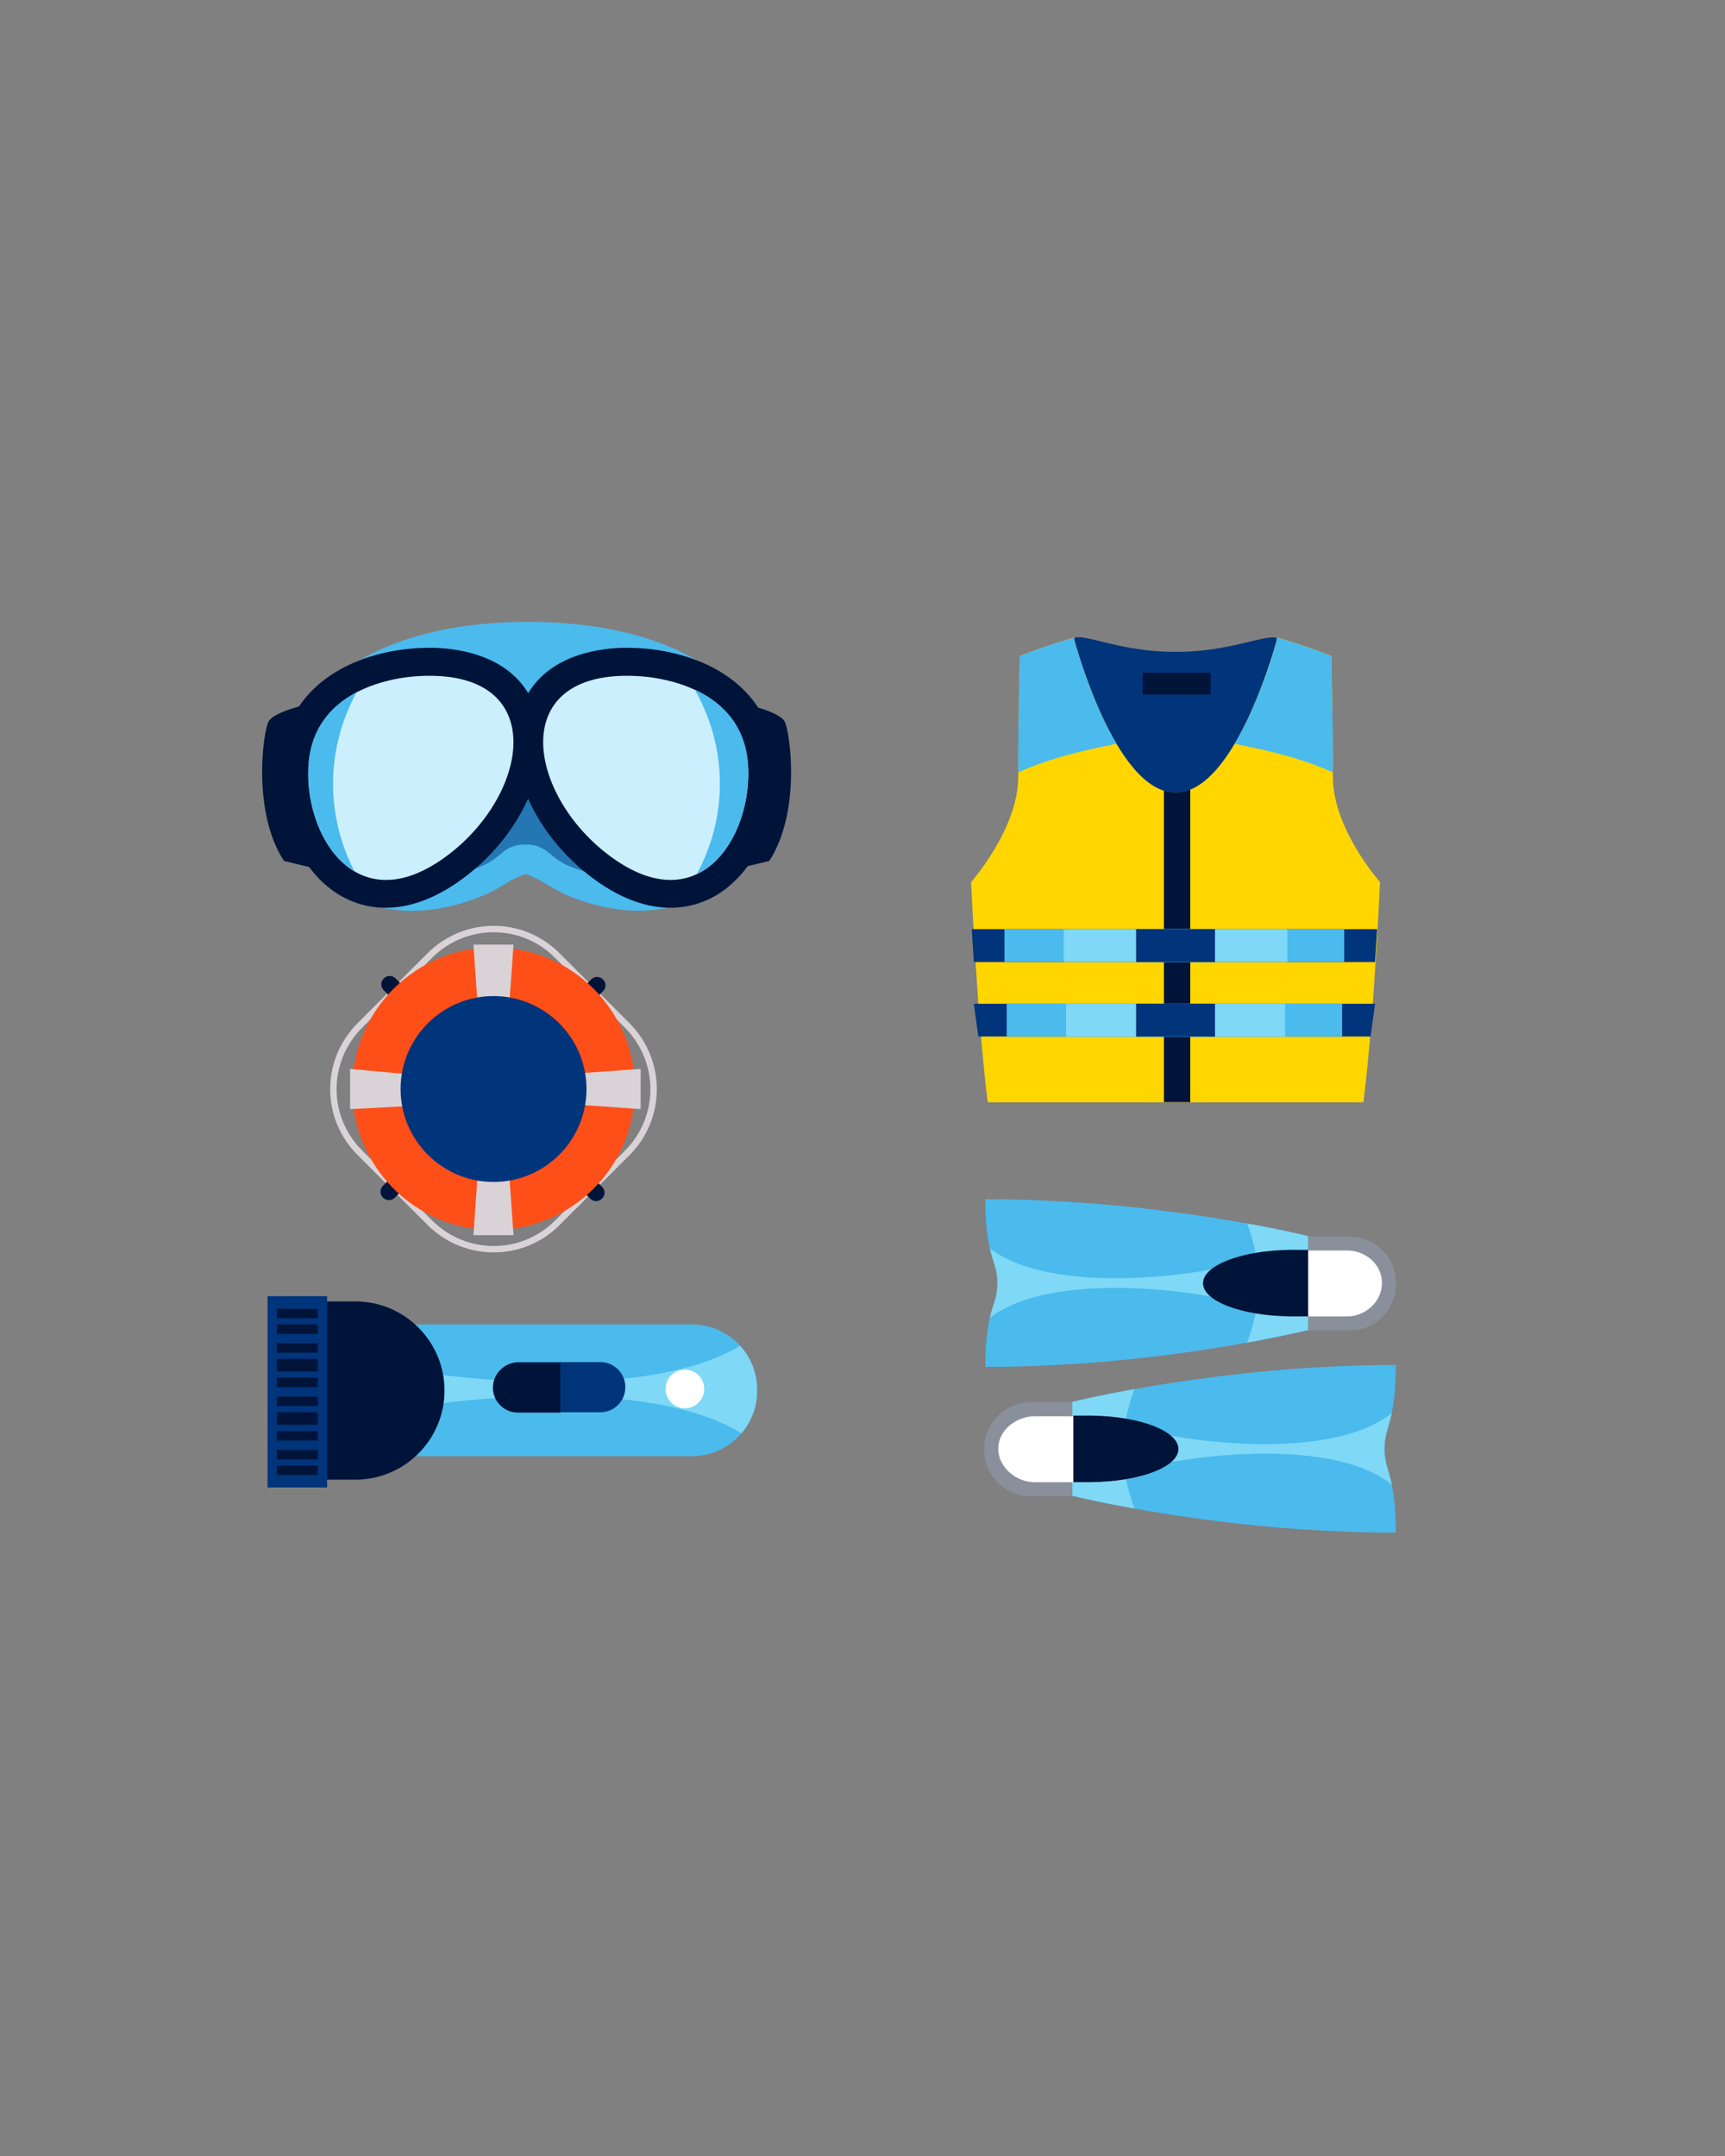 <?xml version="1.0" encoding="utf-8"?>
<!-- Generator: Adobe Illustrator 25.4.1, SVG Export Plug-In . SVG Version: 6.00 Build 0)  -->
<svg version="1.1" id="Capa_1" xmlns="http://www.w3.org/2000/svg" xmlns:xlink="http://www.w3.org/1999/xlink" x="0px" y="0px"
	 viewBox="0 0 1080 1350" style="enable-background:new 0 0 1080 1350;" xml:space="preserve">
<rect x="0" y="0" width="1080" height="1350" fill="#808080" stroke="none"/>
<style type="text/css">
	.st0{fill:none;stroke:#D9D3D7;stroke-width:4.008;stroke-miterlimit:10;}
	.st1{fill:#00143A;}
	.st2{fill:#FF4F19;}
	.st3{fill:#FFFFFF;}
	.st4{fill:#D9D3D7;}
	.st5{fill:#00347B;}
	.st6{fill:#FFD600;}
	.st7{fill:#4BBAED;}
	.st8{fill:#7ED8F6;}
	.st9{opacity:0.5;fill:#00347B;}
	.st10{fill:#CBEFFC;}
	.st11{fill:#89909B;}
	.st12{clip-path:url(#XMLID_00000155861772845768828270000011078286895237235363_);fill:#7ED8F6;}
	.st13{clip-path:url(#XMLID_00000090273490326007742430000010783713577248192406_);fill:#7ED8F6;}
	.st14{clip-path:url(#XMLID_00000052071446267158539350000003823576460782899610_);fill:#7ED8F6;}
</style>
<g>
	<path class="st0" d="M392.6,642c22.1,22.1,22.2,57.9,0,80l-43.7,43.7c-22.1,22.1-57.7,22-79.9-0.2l-43.7-43.7
		c-22.1-22.1-22.1-57.5,0-79.7l43.7-43.7c22.1-22.1,57.7-22.3,79.8-0.2L392.6,642z"/>
	<g>
		<path class="st1" d="M265.4,630.4c2,2,2,5.2,0,7.2l-0.2,0.2c-2,2-5.2,2-7.2,0l-17.8-17.8c-2-2-2-5.2,0-7.2l0.2-0.2
			c2-2,5.2-2,7.2,0L265.4,630.4z"/>
		<path class="st1" d="M264.8,725.1c2,2,2,5.2,0,7.2L247.1,750c-2,2-5.2,2-7.2,0l-0.2-0.2c-2-2-2-5.2,0-7.2l17.8-17.8
			c2-2,5.2-2,7.2,0L264.8,725.1z"/>
		<path class="st1" d="M377,743.2c2,2,2,5.2,0,7.2l-0.2,0.2c-2,2-5.2,2-7.2,0l-17.8-17.8c-2-2-2-5.2,0-7.2l0.2-0.2c2-2,5.2-2,7.2,0
			L377,743.2z"/>
		<path class="st1" d="M377.6,613.4c2,2,2,5.2,0,7.2l-17.8,17.8c-2,2-5.2,2-7.2,0l-0.2-0.2c-2-2-2-5.2,0-7.2l17.8-17.8
			c2-2,5.2-2,7.2,0L377.6,613.4z"/>
	</g>
	
		<ellipse transform="matrix(0.244 -0.97 0.97 0.244 -427.779 814.957)" class="st2" cx="308.9" cy="681.9" rx="88.5" ry="88.5"/>
	<path class="st3" d="M357.8,681.9c0,27-21.9,48.9-48.9,48.9c-27,0-48.9-21.9-48.9-48.9c0-27,21.9-48.9,48.9-48.9
		C336,633,357.8,654.9,357.8,681.9z"/>
	<polygon class="st4" points="318.4,635.5 299.5,635.5 296.4,591.5 321.5,591.5 	"/>
	<polygon class="st4" points="262.5,673.3 262.5,692.2 219.2,694.5 219.2,669.3 	"/>
	<polygon class="st4" points="299.5,729.3 318.4,729.3 321.5,773.4 296.4,773.4 	"/>
	<polygon class="st4" points="356.3,691.3 356.3,672.5 401.1,669.3 401.1,694.5 	"/>
	<path class="st5" d="M367.2,681.9c0,32.1-26.1,58.2-58.2,58.2c-32.1,0-58.2-26.1-58.2-58.2c0-32.1,26.1-58.2,58.2-58.2
		C341.1,623.7,367.2,649.8,367.2,681.9z"/>
</g>
<g>
	<path class="st5" d="M799.1,399.3L799.1,399.3c-8.2-1.8-29.7,8.9-63.1,8.9c-33.4,0-54.9-10.8-63.1-9v0l-9.3,43l72.6,68.2l72.3-68.2
		L799.1,399.3z"/>
	<path class="st6" d="M834.5,486.5c0-32.6-1-75.8-1-75.8c-17.1-6.7-33.7-11.4-33.7-11.4s-25.4,97-63.8,97c-38.4,0-63.8-97-63.8-97
		s-16.6,4.8-33.7,11.4c0,0-1,43.3-1,75.8s-29.5,65.8-29.5,65.8s3.8,85.6,10.4,137.9H736h117.6c6.7-52.3,10.4-137.9,10.4-137.9
		S834.5,519.1,834.5,486.5z"/>
	<path class="st1" d="M745.1,494.4c-3,1.2-6,1.8-9.1,1.8c-2.5,0-4.9-0.4-7.3-1.2v195.1h16.5V494.4z"/>
	<path class="st7" d="M649.8,478.6c15.8-5.8,32.6-9.5,49.2-12.9c-16.9-28.4-26.8-66.4-26.8-66.4s-16.6,4.8-33.7,11.4
		c0,0-1,40.8-1,73C641.4,481.8,645.5,480.2,649.8,478.6z"/>
	<path class="st7" d="M822.2,478.6c-15.8-5.8-32.6-9.5-49.2-12.9c16.9-28.4,26.8-66.4,26.8-66.4s16.6,4.8,33.7,11.4c0,0,1,40.8,1,73
		C830.6,481.8,826.5,480.2,822.2,478.6z"/>
	<g>
		<polygon class="st5" points="860.9,602.4 609.7,602.4 608.4,581.8 862.2,581.8 		"/>
		<rect x="628.9" y="581.8" class="st7" width="212.7" height="20.6"/>
		<rect x="666" y="581.8" class="st8" width="140" height="20.6"/>
		<rect x="711.3" y="581.8" class="st5" width="49.4" height="20.6"/>
	</g>
	<g>
		<polygon class="st5" points="858.1,649 612.5,649 609.7,628.5 860.9,628.5 		"/>
		<rect x="630.3" y="628.5" class="st7" width="210" height="20.6"/>
		<rect x="667.4" y="628.5" class="st8" width="137.2" height="20.6"/>
		<rect x="711.3" y="628.5" class="st5" width="49.4" height="20.6"/>
	</g>
	<rect x="715.4" y="421.2" class="st1" width="42.5" height="13.7"/>
</g>
<g>
	<path class="st1" d="M191.8,441.2c0,0-20.1,4.4-23.6,10.5c-3.5,6.1-10.5,56.8,9.6,87.4l27.1,6.5l-13.1-106.1"/>
	<path class="st1" d="M467.6,441.2c0,0,20.1,4.4,23.6,10.5c3.5,6.1,10.5,56.8-9.6,87.4l-27.1,6.5l13.1-106.1"/>
	<path class="st7" d="M329,497.2l-105.8,65.8c13.5,6,37.6,12.9,73.3,0.1c17.3-6.2,19.8-11.5,32.5-15.8c12.7,4.3,15.2,9.6,32.5,15.8
		c35.7,12.7,59.7,5.8,73.3-0.1L329,497.2z"/>
	<path class="st9" d="M329,482.4l-97.9,60.9c12.5,5.5,34.8,11.9,67.8,0.1c16-5.7,15.3-14.6,30.1-14.6c14.7,0,14.1,8.9,30.1,14.6
		c33,11.8,55.3,5.4,67.8-0.1L329,482.4z"/>
	<path class="st7" d="M330.6,389.4c-101.4,0-132.2,46.4-132.2,46.4v5h264.3v-5C462.8,435.7,432,389.4,330.6,389.4z"/>
	<path class="st1" d="M485.7,476.5c-4.1-50.5-50.6-69.7-89.2-70.8c-1.3,0-2.6-0.1-3.9-0.1c-14.4,0-46.5,3-61.9,28.4
		c-15.4-25.4-47.5-28.4-61.9-28.4c-1.3,0-2.6,0-3.9,0.1c-38.6,1.1-85.1,20.3-89.2,70.8c-2.2,27,6.6,54.7,22.8,72.4
		c11.7,12.7,26.6,19.5,43,19.5c14.3,0,29.2-5.2,44.2-15.4c20.4-13.9,36.1-33,44.9-52.9c8.9,19.9,24.5,39,44.9,52.9
		c15,10.2,29.9,15.4,44.2,15.4c16.4,0,31.2-6.7,43-19.5C479.1,531.3,487.9,503.5,485.7,476.5z"/>
	<path class="st10" d="M265.5,423.2c-25.6,0.7-68.7,11.7-72.2,54.8c-3.5,43.1,28,97.9,82.7,60.6
		C330.8,501.2,345.9,420.8,265.5,423.2z"/>
	<path class="st10" d="M396,423.2c25.6,0.7,68.7,11.7,72.2,54.8c3.5,43.1-28,97.9-82.7,60.6C330.8,501.2,315.6,420.8,396,423.2z"/>
	<path class="st7" d="M208.5,490.8c0-20.6,5.4-40.1,14.7-57.3c-15.4,8.1-28.1,21.8-30,44.4c-2.1,25.8,8.3,55.7,28.7,67.7
		C213.4,529.1,208.5,510.4,208.5,490.8z"/>
	<path class="st7" d="M468.3,477.9c-2-24.2-16.4-38.3-33.3-46.1c9.9,17.5,15.7,37.6,15.7,58.9c0,20.3-5.2,39.6-14.4,56.5
		C458.8,536.7,470.4,505,468.3,477.9z"/>
</g>
<g>
	<path class="st11" d="M874,804c0,16.1-13,29.1-29.1,29.1h-53.2c-16.1,0-29.1-13-29.1-29.1v-0.6c0-16.1,13-29.1,29.1-29.1h53.2
		c16.1,0,29.1,13,29.1,29.1V804z"/>
	<g>
		<defs>
			<path id="XMLID_00000052826735186640368320000010767886012979295643_" d="M624.5,803.4c0,14.7-7.6,15.8-7.6,52.5
				c110.1,0,202-23.1,202-23.1v-29.4V774c0,0-91.9-23.1-202-23.1C616.9,787.6,624.5,788.7,624.5,803.4z"/>
		</defs>
		<use xlink:href="#XMLID_00000052826735186640368320000010767886012979295643_"  style="overflow:visible;fill:#4BBAED;"/>
		<clipPath id="XMLID_00000108281862487950739180000006312081977343654070_">
			<use xlink:href="#XMLID_00000052826735186640368320000010767886012979295643_"  style="overflow:visible;"/>
		</clipPath>
		<path style="clip-path:url(#XMLID_00000108281862487950739180000006312081977343654070_);fill:#7ED8F6;" d="M787.8,803.3
			c0,20.2-6,39.3-16.2,55.4c2.8,0.4,5.7,0.7,8.7,0.7c31.9,0,57.8-25.9,57.8-57.8c0-31.9-25.9-57.8-57.8-57.8c-3.6,0-7.2,0.4-10.6,1
			C781,761.7,787.8,781.8,787.8,803.3z"/>
		<path style="clip-path:url(#XMLID_00000108281862487950739180000006312081977343654070_);fill:#7ED8F6;" d="M613.8,776.2v27.2
			v27.2c40-43.3,175.6-16.9,175.6-8.6l10.9-18.6l-10.9-18.6C789.4,793.1,653.8,819.5,613.8,776.2z"/>
	</g>
	<g>
		<path class="st3" d="M808.3,782.8c-30.2,0.4-54.4,9.4-54.4,20.7c0,11.4,24.5,20.6,55,20.8c0.2,0,0.5,0,0.7,0h33.8
			c11.5,0,21.8-9.3,21.8-20.8v-0.3c0-11.5-10.3-20.2-21.8-20.2h-33.8C809.2,783,808.8,782.7,808.3,782.8z"/>
		<path class="st1" d="M819,824.2v-41.6h-10c-0.5,0-0.9-0.1-1.4,0c-30.2,0.4-54.4,9.6-54.4,20.9c0,11.4,24.5,20.5,55,20.8
			c0.2,0,0.5,0,0.7,0H819z"/>
	</g>
</g>
<g>
	<path class="st11" d="M727.6,907.2c0-16.1-13-29.1-29.1-29.1h-53.2c-16.1,0-29.1,13-29.1,29.1v0.6c0,16.1,13,29.1,29.1,29.1h53.2
		c16.1,0,29.1-13,29.1-29.1V907.2z"/>
	<g>
		<defs>
			<path id="XMLID_00000066491670993557352450000009090538638075887492_" d="M866.8,907.2c0,14.7,7.1,15.8,7.1,52.5
				c-110.1,0-202.5-23.1-202.5-23.1v-29.4v-29.4c0,0,92.4-23.1,202.5-23.1C873.8,891.4,866.8,892.5,866.8,907.2z"/>
		</defs>
		<use xlink:href="#XMLID_00000066491670993557352450000009090538638075887492_"  style="overflow:visible;fill:#4BBAED;"/>
		<clipPath id="XMLID_00000016054108806038005760000014760095200642348932_">
			<use xlink:href="#XMLID_00000066491670993557352450000009090538638075887492_"  style="overflow:visible;"/>
		</clipPath>
		<path style="clip-path:url(#XMLID_00000016054108806038005760000014760095200642348932_);fill:#7ED8F6;" d="M703.3,907.2
			c0,20.2,6,39.3,16.2,55.4c-2.8,0.4-5.7,0.7-8.7,0.7c-31.9,0-57.8-25.9-57.8-57.8c0-31.9,25.9-57.8,57.8-57.8c3.6,0,7.2,0.4,10.6,1
			C710,865.5,703.3,885.7,703.3,907.2z"/>
		<path style="clip-path:url(#XMLID_00000016054108806038005760000014760095200642348932_);fill:#7ED8F6;" d="M876.5,880v27.2v27.2
			c-40-43.3-175.1-16.9-175.1-8.6l-10.6-18.6l10.5-18.6C701.3,897,836.5,923.4,876.5,880z"/>
	</g>
	<g>
		<path class="st3" d="M682.9,886.6c30.2,0.4,54.4,9.4,54.4,20.7c0,11.4-24.5,20.6-55,20.8c-0.2,0-0.5,0-0.7,0h-33.8
			c-11.5,0-22.8-9.3-22.8-20.8V907c0-11.5,11.3-20.2,22.8-20.2h33.8C682,886.9,682.5,886.6,682.9,886.6z"/>
		<path class="st1" d="M672,928v-41.6h10c0.5,0,0.9-0.1,1.4,0c30.2,0.4,54.4,9.6,54.4,20.9c0,11.4-24.5,20.5-55,20.8
			c-0.2,0-0.5,0-0.7,0H672z"/>
	</g>
</g>
<g>
	<g>
		<defs>
			<path id="XMLID_3_" d="M474,871c0,22.5-18.3,40.8-40.8,40.8H257.5c-22.5,0-40.8-18.3-40.8-40.8v-0.9c0-22.5,18.3-40.8,40.8-40.8
				h175.7c22.5,0,40.8,18.3,40.8,40.8V871z"/>
		</defs>
		<use xlink:href="#XMLID_3_"  style="overflow:visible;fill:#4BBAED;"/>
		<clipPath id="XMLID_00000008841356953236441520000007351671502955281295_">
			<use xlink:href="#XMLID_3_"  style="overflow:visible;"/>
		</clipPath>
		<path style="clip-path:url(#XMLID_00000008841356953236441520000007351671502955281295_);fill:#7ED8F6;" d="M479.9,910.2v-40.4
			v-40.4c-58.9,64.5-278.6,25.2-278.6,12.7l1.3,27.7l-1.3,27.7C201.2,884.9,420.9,845.7,479.9,910.2z"/>
	</g>
	<path class="st3" d="M440.9,869.7c0,6.7-5.4,12.1-12.1,12.1c-6.7,0-12.1-5.4-12.1-12.1s5.4-12.1,12.1-12.1
		C435.5,857.6,440.9,863,440.9,869.7z"/>
	<path class="st1" d="M222.5,814.9h-42.1v111.6h42.1c30.8,0,55.8-25,55.8-55.8S253.3,814.9,222.5,814.9z"/>
	<rect x="167.5" y="811.6" class="st5" width="37.3" height="119.8"/>
	<g>
		<rect x="173.4" y="819.5" class="st1" width="25.5" height="5.9"/>
		<rect x="173.4" y="829.3" class="st1" width="25.5" height="5.9"/>
		<rect x="173.4" y="841.1" class="st1" width="25.5" height="5.9"/>
		<rect x="173.4" y="850.9" class="st1" width="25.5" height="7.9"/>
		<rect x="173.4" y="862.7" class="st1" width="25.5" height="5.9"/>
		<rect x="173.4" y="874.5" class="st1" width="25.5" height="5.9"/>
		<rect x="173.4" y="884.3" class="st1" width="25.5" height="7.9"/>
		<rect x="173.4" y="896.1" class="st1" width="25.5" height="5.9"/>
		<rect x="173.4" y="907.9" class="st1" width="25.5" height="5.9"/>
		<rect x="173.4" y="917.7" class="st1" width="25.5" height="5.9"/>
	</g>
	<g>
		<path class="st5" d="M391.5,868.7c0,8.6-7,15.6-15.6,15.6h-51.2c-8.6,0-15.6-7-15.6-15.6v-0.2c0-8.6,7-15.6,15.6-15.6h51.2
			c8.6,0,15.6,7,15.6,15.6V868.7z"/>
		<path class="st1" d="M350.8,853.3h-26.6c-8.6,0-15.6,7-15.6,15.6c0,8.6,7,15.6,15.6,15.6h26.6V853.3z"/>
	</g>
</g>
</svg>
